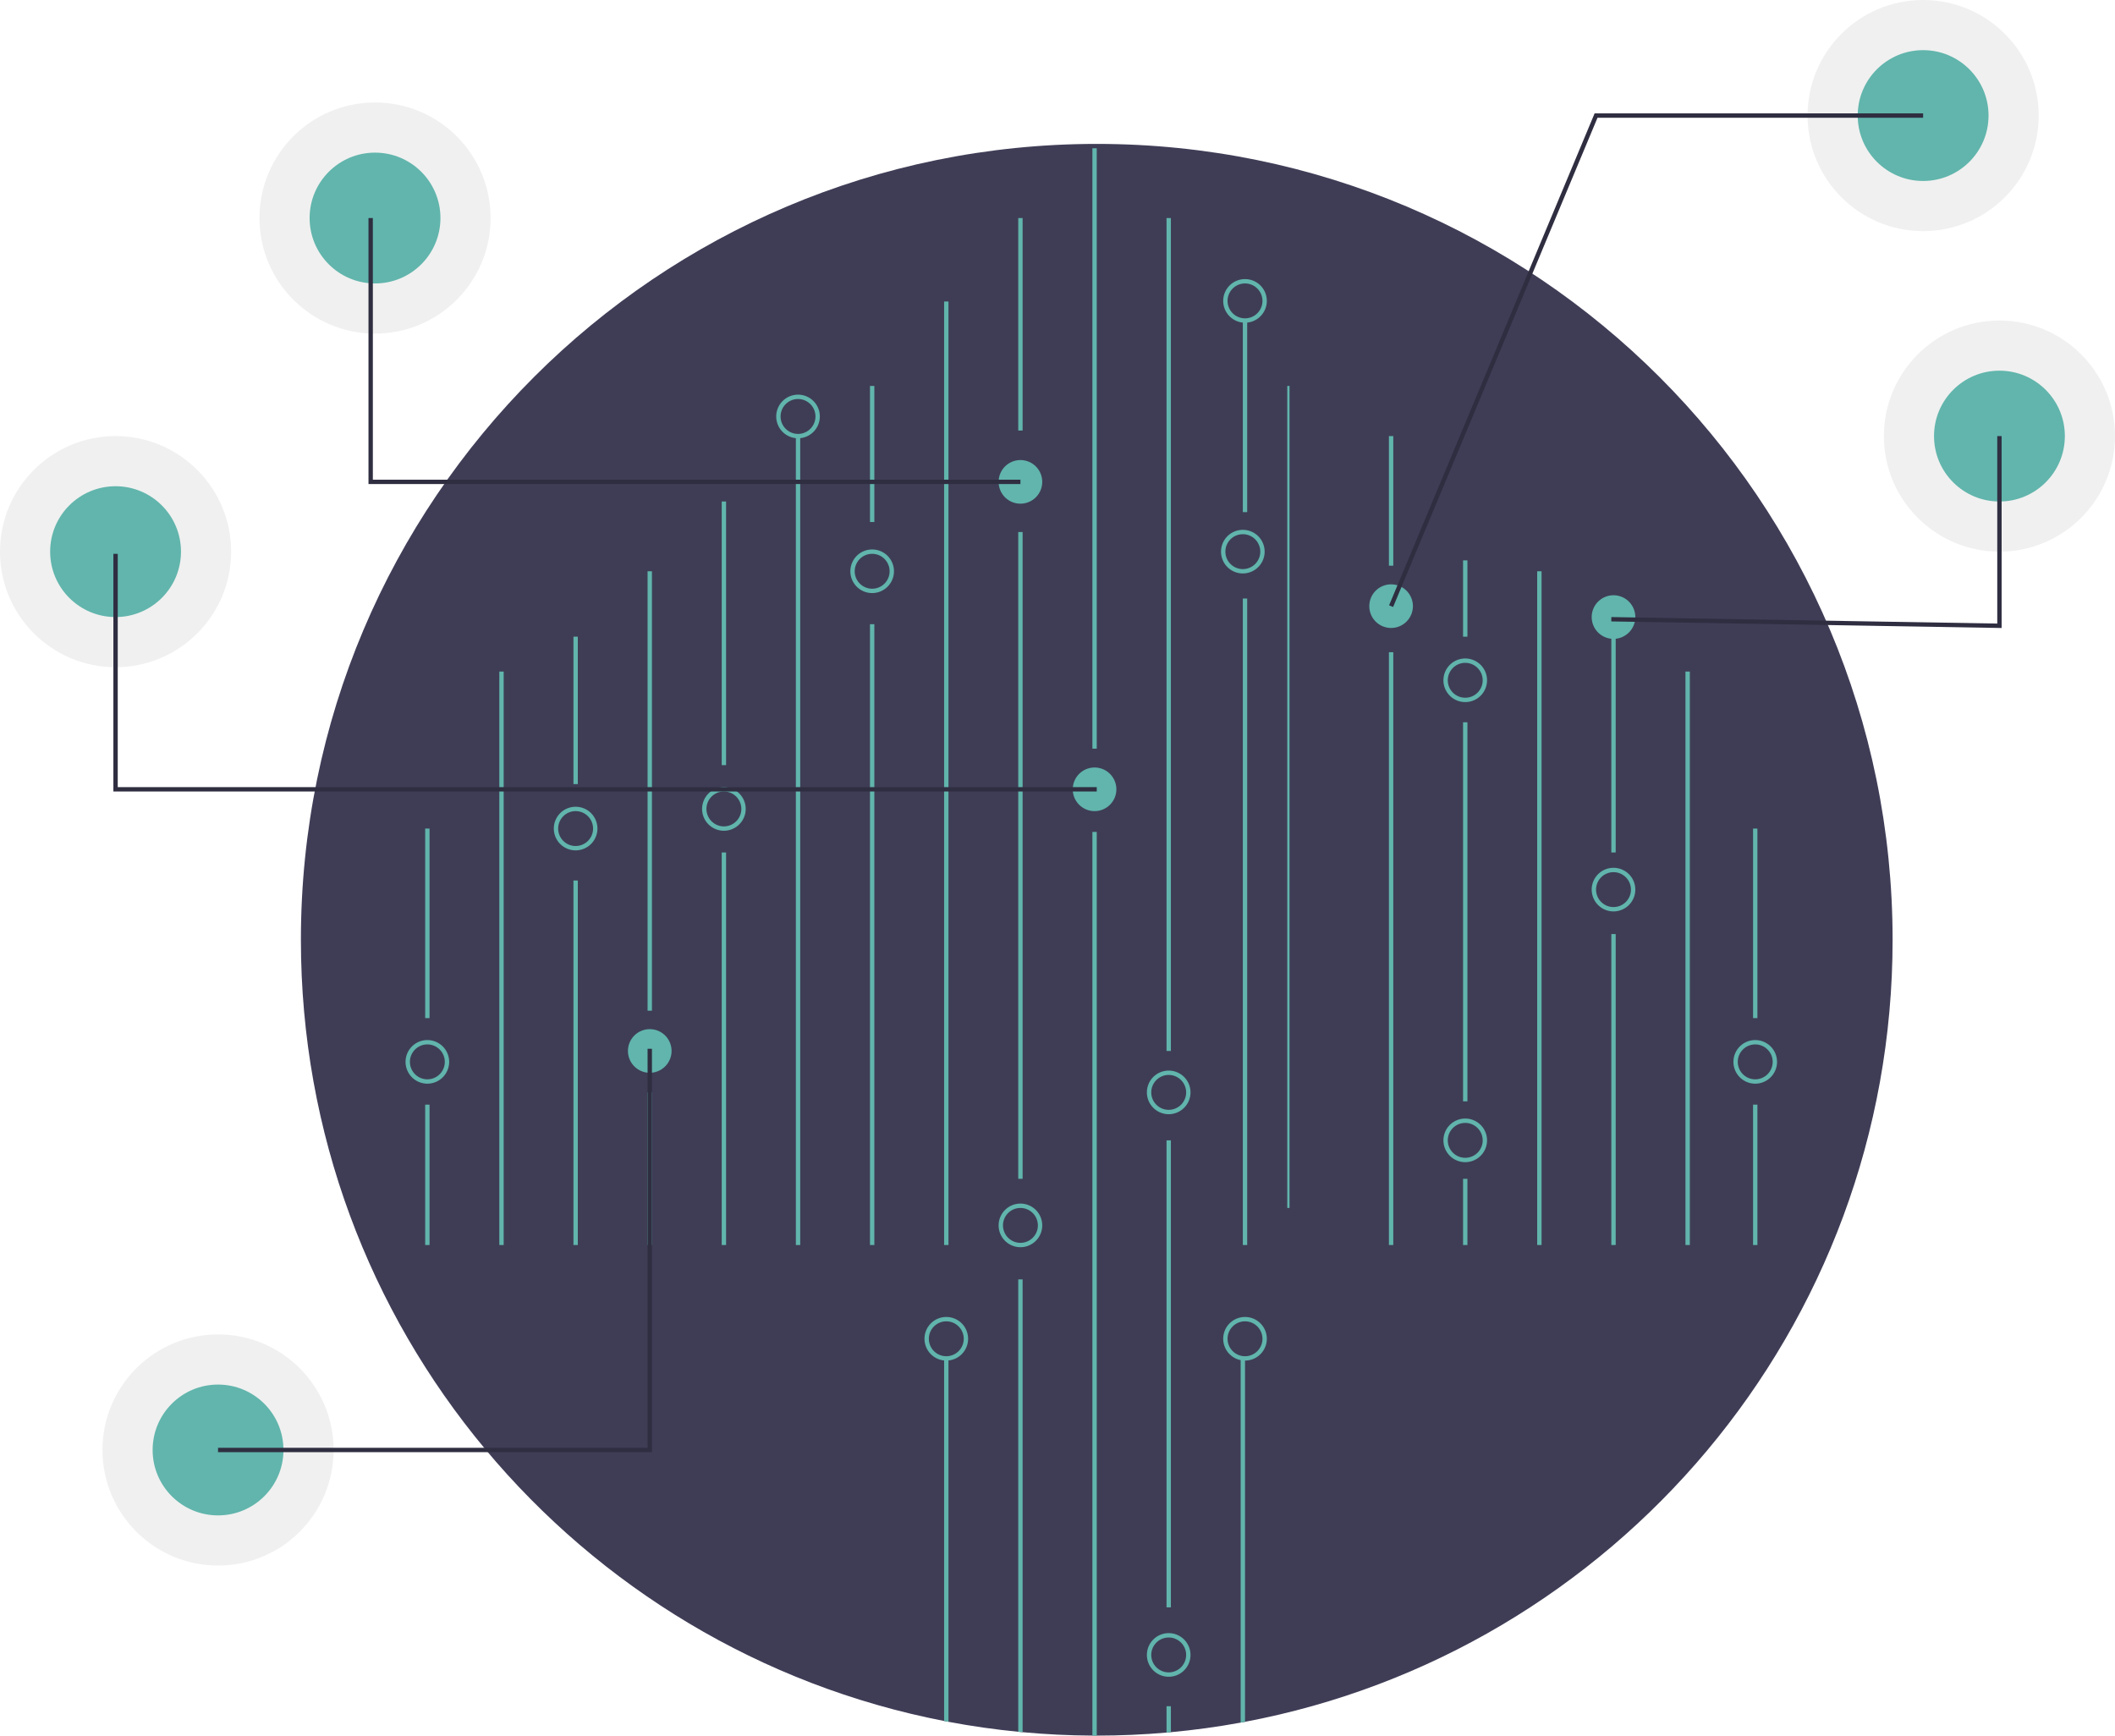 <svg id="f4673761-b724-4a95-a095-d2125482816e" data-name="Layer 1" xmlns="http://www.w3.org/2000/svg" width="970" height="796" viewBox="0 0 970 796"><title>hologram</title><circle cx="917" cy="200" r="53" fill="#ccc" opacity="0.3"/><circle cx="917" cy="200" r="30" fill="#61b5ac"/><circle cx="882" cy="53" r="53" fill="#ccc" opacity="0.3"/><circle cx="882" cy="53" r="30" fill="#61b5ac"/><circle cx="53" cy="253" r="53" fill="#ccc" opacity="0.3"/><circle cx="53" cy="253" r="30" fill="#61b5ac"/><circle cx="100" cy="665" r="53" fill="#ccc" opacity="0.3"/><circle cx="100" cy="665" r="30" fill="#61b5ac"/><circle cx="172" cy="100" r="53" fill="#ccc" opacity="0.3"/><circle cx="172" cy="100" r="30" fill="#61b5ac"/><path d="M983,483c0,178.34-127.91,326.81-297,358.67-.66.13-1.33.25-2,.37q-15.765,2.895-32,4.39c-.67.07-1.33.13-2,.18q-15.81,1.38-32,1.39c-.67,0-1.33,0-2-.01q-16.17-.075-32-1.56c-.67-.05-1.33-.12-2-.19q-16.215-1.575-32-4.57c-.67-.12-1.34-.25-2-.38C379.9,808.64,253,660.64,253,483c0-201.58,163.42-365,365-365S983,281.42,983,483Z" transform="translate(-115 -52)" fill="#3f3d56"/><rect x="570" y="274.5" width="2" height="296.5" fill="#61b5ac"/><rect x="570" y="147.402" width="2" height="87.472" fill="#61b5ac"/><rect x="433" y="138.275" width="2" height="432.725" fill="#61b5ac"/><rect x="467" y="100" width="2" height="97.457" fill="#61b5ac"/><rect x="467" y="244" width="2" height="296.638" fill="#61b5ac"/><path d="M584,638.75V846.43c-.67-.05-1.33-.12-2-.19V638.75Z" transform="translate(-115 -52)" fill="#61b5ac"/><rect x="501" y="68" width="2" height="275.347" fill="#61b5ac"/><path d="M618,433.52V848c-.67,0-1.33,0-2-.01V433.52Z" transform="translate(-115 -52)" fill="#61b5ac"/><rect x="535" y="100" width="2" height="382" fill="#61b5ac"/><rect x="535" y="523" width="2" height="214.173" fill="#61b5ac"/><path d="M652,834.53v11.9c-.67.07-1.33.13-2,.18V834.53Z" transform="translate(-115 -52)" fill="#61b5ac"/><path d="M686,675V841.67c-.66.13-1.33.25-2,.37V675Z" transform="translate(-115 -52)" fill="#61b5ac"/><path d="M550,675V841.67c-.67-.12-1.34-.25-2-.38V675Z" transform="translate(-115 -52)" fill="#61b5ac"/><rect x="399" y="177" width="2" height="62.41" fill="#61b5ac"/><rect x="399" y="286.275" width="2" height="284.725" fill="#61b5ac"/><rect x="365" y="200" width="2" height="371" fill="#61b5ac"/><rect x="331" y="230" width="2" height="120.905" fill="#61b5ac"/><rect x="331" y="390.968" width="2" height="180.032" fill="#61b5ac"/><rect x="297" y="262" width="2" height="201.536" fill="#61b5ac"/><rect x="297" y="501" width="2" height="70" fill="#61b5ac"/><rect x="263" y="292" width="2" height="67.599" fill="#61b5ac"/><rect x="263" y="403.819" width="2" height="167.181" fill="#61b5ac"/><rect x="229" y="308" width="2" height="263" fill="#61b5ac"/><rect x="195" y="380" width="2" height="86.937" fill="#61b5ac"/><rect x="195" y="506.622" width="2" height="64.378" fill="#61b5ac"/><rect x="590.375" y="177" width="1.037" height="377" fill="#61b5ac"/><rect x="637" y="200" width="2" height="59.441" fill="#61b5ac"/><rect x="637" y="299.126" width="2" height="271.874" fill="#61b5ac"/><rect x="671" y="257" width="2" height="35" fill="#61b5ac"/><rect x="671" y="331.252" width="2" height="173.858" fill="#61b5ac"/><rect x="671" y="540.638" width="2" height="30.362" fill="#61b5ac"/><rect x="705" y="262" width="2" height="309" fill="#61b5ac"/><rect x="739" y="292" width="2" height="98.968" fill="#61b5ac"/><rect x="739" y="428.386" width="2" height="142.614" fill="#61b5ac"/><rect x="773" y="308" width="2" height="263" fill="#61b5ac"/><path d="M549,676a10,10,0,1,1,10-10A10.012,10.012,0,0,1,549,676Zm0-18a8,8,0,1,0,8,8A8.009,8.009,0,0,0,549,658Z" transform="translate(-115 -52)" fill="#61b5ac"/><path d="M583,624a10,10,0,1,1,10-10A10.012,10.012,0,0,1,583,624Zm0-18a8,8,0,1,0,8,8A8.009,8.009,0,0,0,583,606Z" transform="translate(-115 -52)" fill="#61b5ac"/><path d="M686,676a10,10,0,1,1,10-10A10.012,10.012,0,0,1,686,676Zm0-18a8,8,0,1,0,8,8A8.009,8.009,0,0,0,686,658Z" transform="translate(-115 -52)" fill="#61b5ac"/><path d="M651,801a10,10,0,1,0,10,10A10.016,10.016,0,0,0,651,801Zm0,18a8,8,0,1,1,8-8A8.011,8.011,0,0,1,651,819Z" transform="translate(-115 -52)" fill="#61b5ac"/><path d="M651,563a10,10,0,1,1,10-10A10.012,10.012,0,0,1,651,563Zm0-18a8,8,0,1,0,8,8A8.009,8.009,0,0,0,651,545Z" transform="translate(-115 -52)" fill="#61b5ac"/><path d="M617,424a10,10,0,1,1,10-10A10.011,10.011,0,0,1,617,424Z" transform="translate(-115 -52)" fill="#61b5ac"/><path d="M685,315a10,10,0,1,1,10-10A10.011,10.011,0,0,1,685,315Zm0-18a8,8,0,1,0,8,8A8.009,8.009,0,0,0,685,297Z" transform="translate(-115 -52)" fill="#61b5ac"/><path d="M447,433a10,10,0,1,1,10-10A10.011,10.011,0,0,1,447,433Zm0-18a8,8,0,1,0,8,8A8.009,8.009,0,0,0,447,415Z" transform="translate(-115 -52)" fill="#61b5ac"/><path d="M379,442a10,10,0,1,1,10-10A10.011,10.011,0,0,1,379,442Zm0-18a8,8,0,1,0,8,8A8.009,8.009,0,0,0,379,424Z" transform="translate(-115 -52)" fill="#61b5ac"/><path d="M413,544a10,10,0,1,1,10-10A10.011,10.011,0,0,1,413,544Z" transform="translate(-115 -52)" fill="#61b5ac"/><path d="M686,200a10,10,0,1,1,10-10A10.011,10.011,0,0,1,686,200Zm0-18a8,8,0,1,0,8,8A8.009,8.009,0,0,0,686,182Z" transform="translate(-115 -52)" fill="#61b5ac"/><path d="M515,324a10,10,0,1,1,10-10A10.011,10.011,0,0,1,515,324Zm0-18a8,8,0,1,0,8,8A8.009,8.009,0,0,0,515,306Z" transform="translate(-115 -52)" fill="#61b5ac"/><path d="M481,253a10,10,0,1,1,10-10A10.011,10.011,0,0,1,481,253Zm0-18a8,8,0,1,0,8,8A8.009,8.009,0,0,0,481,235Z" transform="translate(-115 -52)" fill="#61b5ac"/><path d="M311,549a10,10,0,1,1,10-10A10.012,10.012,0,0,1,311,549Zm0-18a8,8,0,1,0,8,8A8.009,8.009,0,0,0,311,531Z" transform="translate(-115 -52)" fill="#61b5ac"/><rect x="804" y="380" width="2" height="86.937" fill="#61b5ac"/><rect x="804" y="506.622" width="2" height="64.378" fill="#61b5ac"/><path d="M920,549a10,10,0,1,1,10-10A10.012,10.012,0,0,1,920,549Zm0-18a8,8,0,1,0,8,8A8.009,8.009,0,0,0,920,531Z" transform="translate(-115 -52)" fill="#61b5ac"/><path d="M855,470a10,10,0,1,1,10-10A10.011,10.011,0,0,1,855,470Zm0-18a8,8,0,1,0,8,8A8.009,8.009,0,0,0,855,452Z" transform="translate(-115 -52)" fill="#61b5ac"/><path d="M787,585a10,10,0,1,1,10-10A10.012,10.012,0,0,1,787,585Zm0-18a8,8,0,1,0,8,8A8.009,8.009,0,0,0,787,567Z" transform="translate(-115 -52)" fill="#61b5ac"/><path d="M583,283a10,10,0,1,1,10-10A10.011,10.011,0,0,1,583,283Z" transform="translate(-115 -52)" fill="#61b5ac"/><path d="M787,374a10,10,0,1,1,10-10A10.011,10.011,0,0,1,787,374Zm0-18a8,8,0,1,0,8,8A8.009,8.009,0,0,0,787,356Z" transform="translate(-115 -52)" fill="#61b5ac"/><path d="M855,345a10,10,0,1,1,10-10A10.011,10.011,0,0,1,855,345Z" transform="translate(-115 -52)" fill="#61b5ac"/><path d="M753,340a10,10,0,1,1,10-10A10.011,10.011,0,0,1,753,340Z" transform="translate(-115 -52)" fill="#61b5ac"/><polygon points="918 288.017 738.983 285 739.017 283 916 285.983 916 200 918 200 918 288.017" fill="#2f2e41"/><polygon points="638.923 278.386 637.077 277.614 731.334 52 882 52 882 54 732.666 54 638.923 278.386" fill="#2f2e41"/><polygon points="503 363 52 363 52 254 54 254 54 361 503 361 503 363" fill="#2f2e41"/><polygon points="468 222 169 222 169 100 171 100 171 220 468 220 468 222" fill="#2f2e41"/><polygon points="299 666 100 666 100 664 297 664 297 481 299 481 299 666" fill="#2f2e41"/></svg>